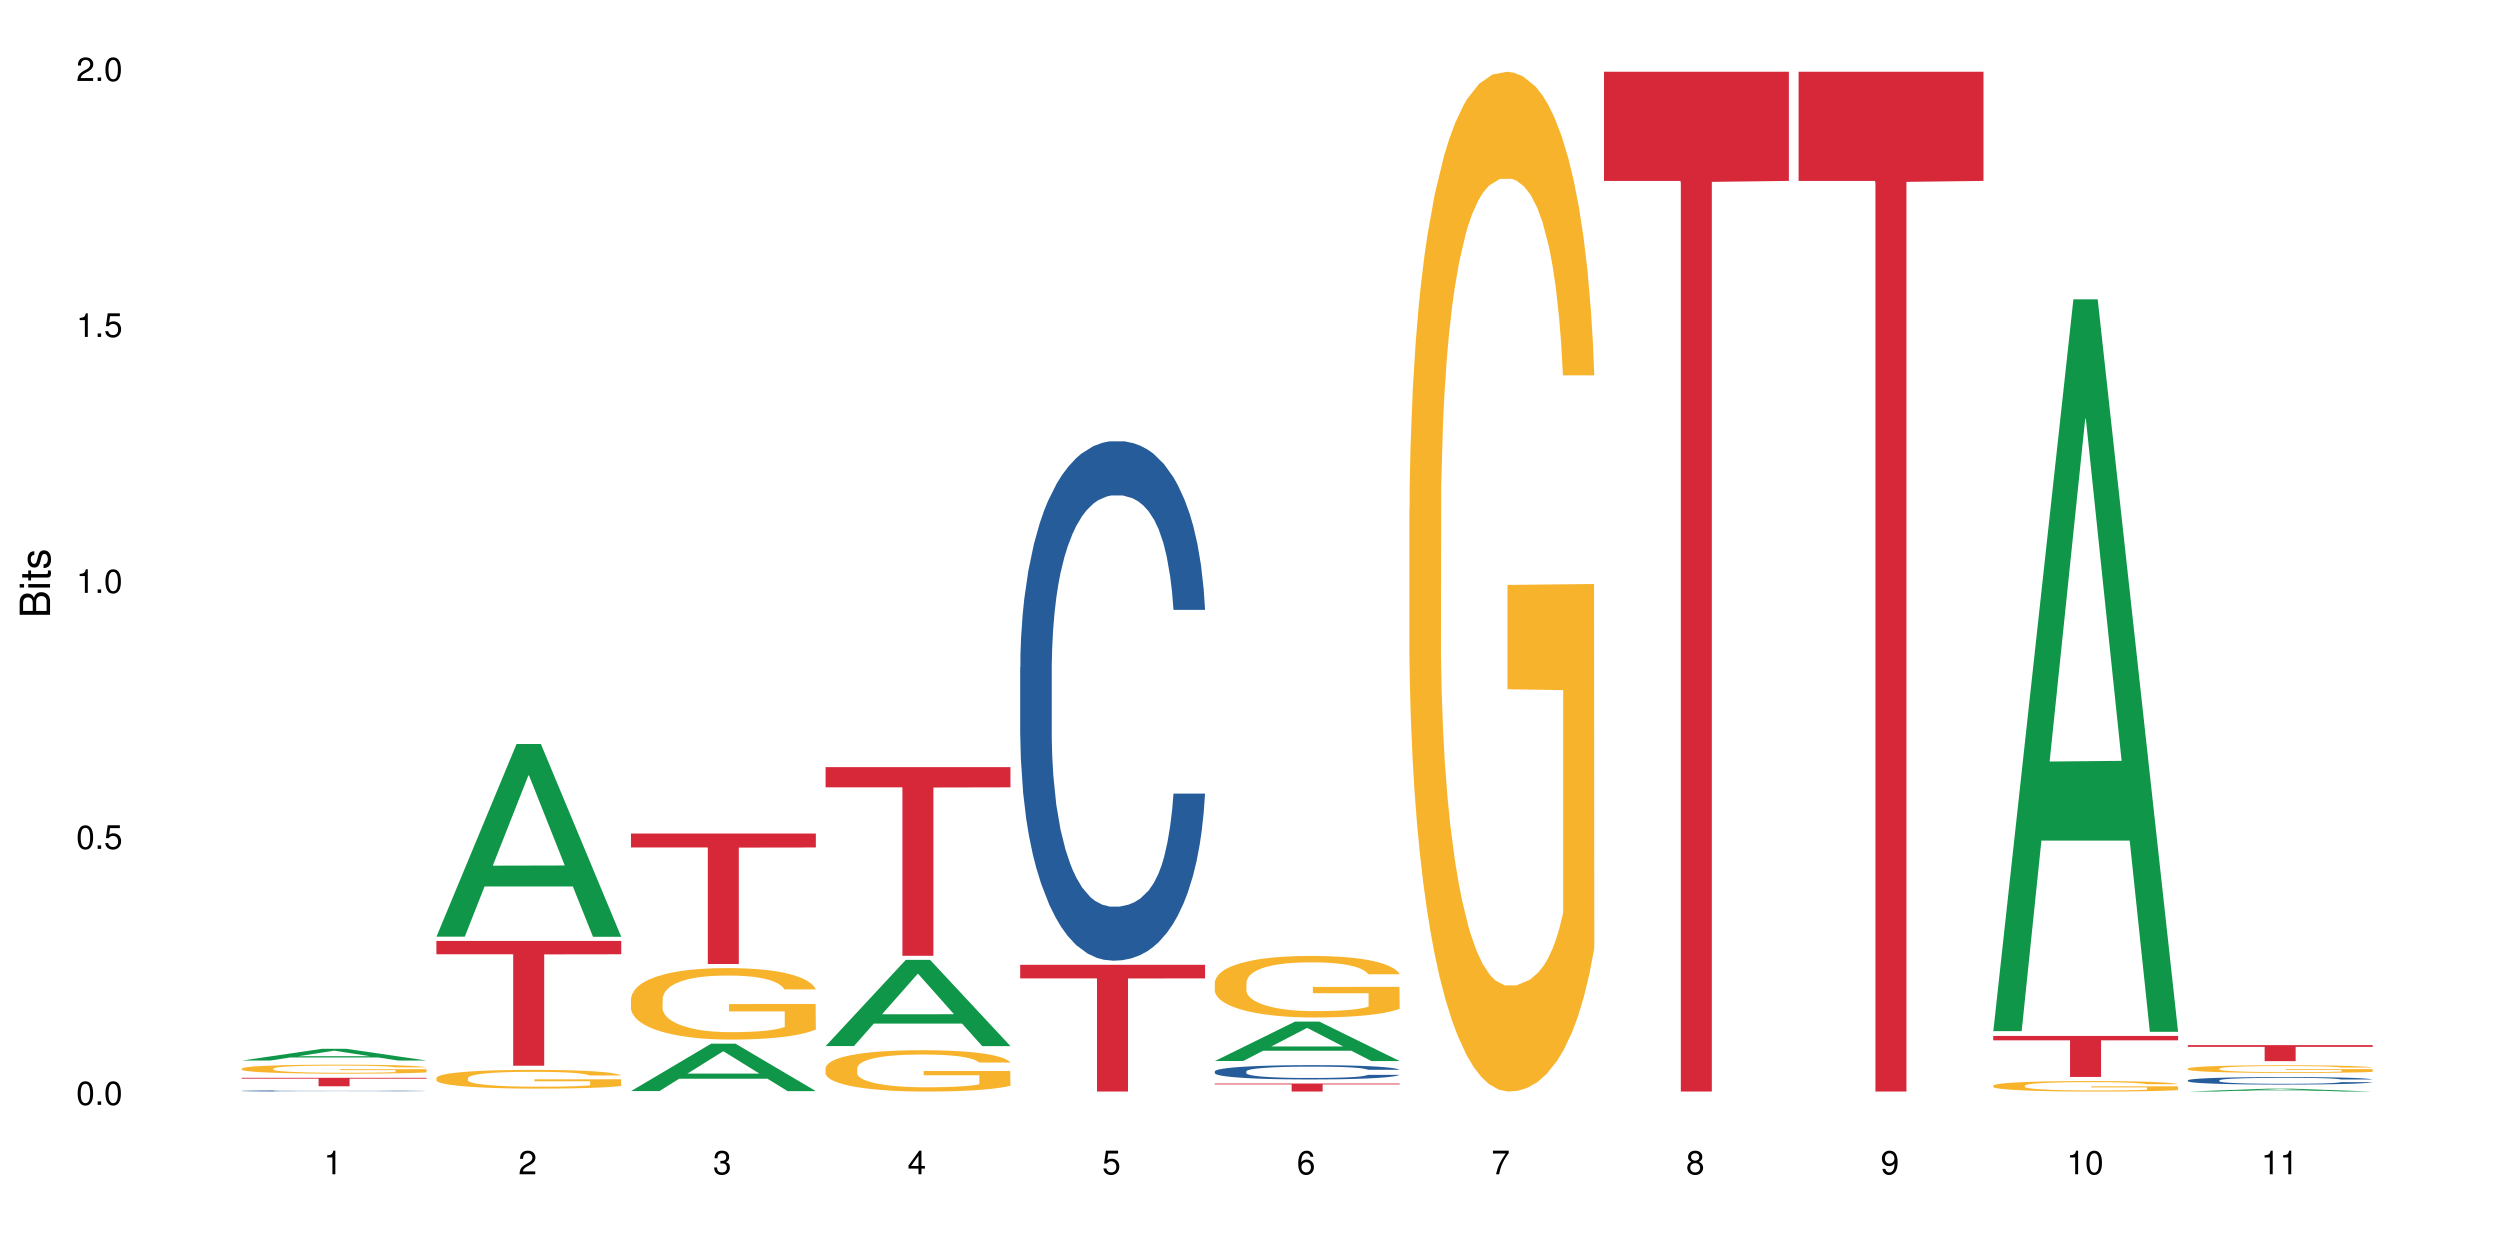 <?xml version="1.0" encoding="UTF-8"?>
<svg xmlns="http://www.w3.org/2000/svg" xmlns:xlink="http://www.w3.org/1999/xlink" width="720pt" height="360pt" viewBox="0 0 720 360" version="1.1">
<defs>
<g>
<symbol overflow="visible" id="glyph0-0">
<path style="stroke:none;" d=""/>
</symbol>
<symbol overflow="visible" id="glyph0-1">
<path style="stroke:none;" d="M 2.641 -6.797 C 2 -6.797 1.422 -6.531 1.078 -6.047 C 0.641 -5.453 0.406 -4.547 0.406 -3.297 C 0.406 -1 1.188 0.219 2.641 0.219 C 4.078 0.219 4.859 -1 4.859 -3.234 C 4.859 -4.562 4.656 -5.438 4.203 -6.047 C 3.844 -6.531 3.281 -6.797 2.641 -6.797 Z M 2.641 -6.047 C 3.547 -6.047 4 -5.125 4 -3.312 C 4 -1.375 3.562 -0.484 2.625 -0.484 C 1.734 -0.484 1.281 -1.422 1.281 -3.281 C 1.281 -5.141 1.734 -6.047 2.641 -6.047 Z M 2.641 -6.047 "/>
</symbol>
<symbol overflow="visible" id="glyph0-2">
<path style="stroke:none;" d="M 1.828 -1 L 0.828 -1 L 0.828 0 L 1.828 0 Z M 1.828 -1 "/>
</symbol>
<symbol overflow="visible" id="glyph0-3">
<path style="stroke:none;" d="M 4.562 -6.797 L 1.062 -6.797 L 0.547 -3.094 L 1.328 -3.094 C 1.719 -3.562 2.047 -3.734 2.578 -3.734 C 3.484 -3.734 4.062 -3.109 4.062 -2.094 C 4.062 -1.125 3.484 -0.531 2.578 -0.531 C 1.828 -0.531 1.375 -0.906 1.188 -1.672 L 0.328 -1.672 C 0.453 -1.109 0.547 -0.844 0.75 -0.594 C 1.125 -0.078 1.828 0.219 2.594 0.219 C 3.969 0.219 4.922 -0.781 4.922 -2.219 C 4.922 -3.562 4.031 -4.484 2.719 -4.484 C 2.25 -4.484 1.859 -4.359 1.469 -4.062 L 1.734 -5.969 L 4.562 -5.969 Z M 4.562 -6.797 "/>
</symbol>
<symbol overflow="visible" id="glyph0-4">
<path style="stroke:none;" d="M 2.484 -4.844 L 2.484 0 L 3.328 0 L 3.328 -6.797 L 2.766 -6.797 C 2.469 -5.75 2.281 -5.609 0.984 -5.453 L 0.984 -4.844 Z M 2.484 -4.844 "/>
</symbol>
<symbol overflow="visible" id="glyph0-5">
<path style="stroke:none;" d="M 4.859 -0.828 L 1.281 -0.828 C 1.359 -1.391 1.672 -1.75 2.5 -2.234 L 3.469 -2.75 C 4.406 -3.266 4.906 -3.969 4.906 -4.812 C 4.906 -5.375 4.672 -5.906 4.266 -6.266 C 3.859 -6.625 3.375 -6.797 2.719 -6.797 C 1.859 -6.797 1.219 -6.5 0.844 -5.922 C 0.609 -5.562 0.5 -5.125 0.484 -4.438 L 1.328 -4.438 C 1.359 -4.906 1.406 -5.188 1.531 -5.406 C 1.75 -5.812 2.188 -6.062 2.703 -6.062 C 3.469 -6.062 4.031 -5.516 4.031 -4.781 C 4.031 -4.25 3.719 -3.797 3.125 -3.438 L 2.234 -2.938 C 0.812 -2.141 0.406 -1.5 0.328 0 L 4.859 0 Z M 4.859 -0.828 "/>
</symbol>
<symbol overflow="visible" id="glyph0-6">
<path style="stroke:none;" d="M 2.125 -3.125 L 2.578 -3.125 C 3.516 -3.125 3.984 -2.703 3.984 -1.891 C 3.984 -1.031 3.469 -0.531 2.578 -0.531 C 1.656 -0.531 1.203 -0.984 1.156 -1.969 L 0.312 -1.969 C 0.344 -1.422 0.438 -1.078 0.609 -0.766 C 0.953 -0.109 1.625 0.219 2.547 0.219 C 3.953 0.219 4.859 -0.609 4.859 -1.906 C 4.859 -2.766 4.516 -3.25 3.703 -3.516 C 4.344 -3.766 4.656 -4.25 4.656 -4.938 C 4.656 -6.109 3.875 -6.797 2.578 -6.797 C 1.203 -6.797 0.484 -6.047 0.453 -4.609 L 1.297 -4.609 C 1.312 -5.016 1.344 -5.25 1.453 -5.453 C 1.641 -5.828 2.062 -6.062 2.594 -6.062 C 3.344 -6.062 3.797 -5.625 3.797 -4.906 C 3.797 -4.422 3.609 -4.141 3.25 -3.984 C 3.016 -3.891 2.719 -3.844 2.125 -3.844 Z M 2.125 -3.125 "/>
</symbol>
<symbol overflow="visible" id="glyph0-7">
<path style="stroke:none;" d="M 3.141 -1.625 L 3.141 0 L 3.984 0 L 3.984 -1.625 L 4.984 -1.625 L 4.984 -2.391 L 3.984 -2.391 L 3.984 -6.797 L 3.359 -6.797 L 0.266 -2.516 L 0.266 -1.625 Z M 3.141 -2.391 L 1 -2.391 L 3.141 -5.359 Z M 3.141 -2.391 "/>
</symbol>
<symbol overflow="visible" id="glyph0-8">
<path style="stroke:none;" d="M 4.781 -5.031 C 4.609 -6.141 3.891 -6.797 2.844 -6.797 C 2.094 -6.797 1.422 -6.438 1.031 -5.828 C 0.609 -5.172 0.406 -4.344 0.406 -3.094 C 0.406 -1.953 0.578 -1.234 0.984 -0.625 C 1.359 -0.078 1.953 0.219 2.703 0.219 C 3.984 0.219 4.922 -0.734 4.922 -2.078 C 4.922 -3.344 4.062 -4.234 2.844 -4.234 C 2.172 -4.234 1.641 -3.969 1.281 -3.469 C 1.281 -5.125 1.828 -6.047 2.797 -6.047 C 3.391 -6.047 3.797 -5.672 3.938 -5.031 Z M 2.734 -3.484 C 3.547 -3.484 4.062 -2.922 4.062 -2 C 4.062 -1.156 3.484 -0.531 2.703 -0.531 C 1.922 -0.531 1.328 -1.188 1.328 -2.047 C 1.328 -2.891 1.906 -3.484 2.734 -3.484 Z M 2.734 -3.484 "/>
</symbol>
<symbol overflow="visible" id="glyph0-9">
<path style="stroke:none;" d="M 4.984 -6.797 L 0.438 -6.797 L 0.438 -5.969 L 4.109 -5.969 C 2.5 -3.656 1.828 -2.234 1.328 0 L 2.219 0 C 2.594 -2.172 3.453 -4.047 4.984 -6.094 Z M 4.984 -6.797 "/>
</symbol>
<symbol overflow="visible" id="glyph0-10">
<path style="stroke:none;" d="M 3.75 -3.578 C 4.453 -4 4.688 -4.344 4.688 -4.984 C 4.688 -6.047 3.844 -6.797 2.641 -6.797 C 1.438 -6.797 0.594 -6.047 0.594 -4.984 C 0.594 -4.359 0.828 -4.016 1.516 -3.578 C 0.734 -3.203 0.359 -2.641 0.359 -1.891 C 0.359 -0.641 1.297 0.219 2.641 0.219 C 3.984 0.219 4.922 -0.641 4.922 -1.875 C 4.922 -2.641 4.531 -3.203 3.75 -3.578 Z M 2.641 -6.047 C 3.359 -6.047 3.812 -5.625 3.812 -4.969 C 3.812 -4.344 3.344 -3.922 2.641 -3.922 C 1.922 -3.922 1.453 -4.344 1.453 -4.984 C 1.453 -5.625 1.922 -6.047 2.641 -6.047 Z M 2.641 -3.203 C 3.484 -3.203 4.062 -2.672 4.062 -1.875 C 4.062 -1.062 3.484 -0.531 2.625 -0.531 C 1.797 -0.531 1.219 -1.078 1.219 -1.875 C 1.219 -2.672 1.797 -3.203 2.641 -3.203 Z M 2.641 -3.203 "/>
</symbol>
<symbol overflow="visible" id="glyph0-11">
<path style="stroke:none;" d="M 0.516 -1.547 C 0.672 -0.438 1.406 0.219 2.438 0.219 C 3.188 0.219 3.859 -0.141 4.266 -0.75 C 4.688 -1.406 4.891 -2.25 4.891 -3.484 C 4.891 -4.625 4.703 -5.359 4.312 -5.953 C 3.938 -6.5 3.344 -6.797 2.594 -6.797 C 1.297 -6.797 0.359 -5.844 0.359 -4.516 C 0.359 -3.25 1.234 -2.344 2.453 -2.344 C 3.094 -2.344 3.562 -2.578 4.016 -3.109 C 4 -1.453 3.469 -0.531 2.5 -0.531 C 1.906 -0.531 1.484 -0.906 1.359 -1.547 Z M 2.578 -6.062 C 3.375 -6.062 3.969 -5.406 3.969 -4.531 C 3.969 -3.688 3.375 -3.094 2.547 -3.094 C 1.734 -3.094 1.234 -3.672 1.234 -4.578 C 1.234 -5.438 1.797 -6.062 2.578 -6.062 Z M 2.578 -6.062 "/>
</symbol>
<symbol overflow="visible" id="glyph1-0">
<path style="stroke:none;" d=""/>
</symbol>
<symbol overflow="visible" id="glyph1-1">
<path style="stroke:none;" d="M 0 -0.953 L 0 -4.891 C 0 -5.719 -0.234 -6.344 -0.734 -6.797 C -1.188 -7.234 -1.812 -7.469 -2.5 -7.469 C -3.547 -7.469 -4.188 -7 -4.625 -5.875 C -4.984 -6.672 -5.641 -7.094 -6.531 -7.094 C -7.156 -7.094 -7.734 -6.859 -8.141 -6.391 C -8.562 -5.938 -8.75 -5.344 -8.75 -4.5 L -8.75 -0.953 Z M -4.984 -2.062 L -7.766 -2.062 L -7.766 -4.219 C -7.766 -4.844 -7.688 -5.203 -7.453 -5.5 C -7.219 -5.812 -6.859 -5.969 -6.375 -5.969 C -5.906 -5.969 -5.531 -5.812 -5.297 -5.5 C -5.062 -5.203 -4.984 -4.844 -4.984 -4.219 Z M -0.984 -2.062 L -4 -2.062 L -4 -4.781 C -4 -5.328 -3.859 -5.688 -3.578 -5.953 C -3.297 -6.219 -2.922 -6.359 -2.484 -6.359 C -2.062 -6.359 -1.688 -6.219 -1.406 -5.953 C -1.109 -5.688 -0.984 -5.328 -0.984 -4.781 Z M -0.984 -2.062 "/>
</symbol>
<symbol overflow="visible" id="glyph1-2">
<path style="stroke:none;" d="M -6.281 -1.797 L -6.281 -0.797 L 0 -0.797 L 0 -1.797 Z M -8.75 -1.797 L -8.75 -0.797 L -7.484 -0.797 L -7.484 -1.797 Z M -8.75 -1.797 "/>
</symbol>
<symbol overflow="visible" id="glyph1-3">
<path style="stroke:none;" d="M -6.281 -3.047 L -6.281 -2.016 L -8.016 -2.016 L -8.016 -1.016 L -6.281 -1.016 L -6.281 -0.172 L -5.469 -0.172 L -5.469 -1.016 L -0.719 -1.016 C -0.078 -1.016 0.281 -1.453 0.281 -2.234 C 0.281 -2.469 0.25 -2.719 0.188 -3.047 L -0.641 -3.047 C -0.609 -2.922 -0.594 -2.766 -0.594 -2.562 C -0.594 -2.141 -0.719 -2.016 -1.156 -2.016 L -5.469 -2.016 L -5.469 -3.047 Z M -6.281 -3.047 "/>
</symbol>
<symbol overflow="visible" id="glyph1-4">
<path style="stroke:none;" d="M -4.531 -5.25 C -5.766 -5.25 -6.469 -4.422 -6.469 -2.969 C -6.469 -1.516 -5.719 -0.562 -4.547 -0.562 C -3.562 -0.562 -3.094 -1.062 -2.734 -2.562 L -2.516 -3.484 C -2.344 -4.188 -2.094 -4.469 -1.625 -4.469 C -1.047 -4.469 -0.641 -3.875 -0.641 -3 C -0.641 -2.453 -0.797 -2 -1.062 -1.75 C -1.25 -1.594 -1.422 -1.531 -1.875 -1.469 L -1.875 -0.406 C -0.422 -0.453 0.281 -1.266 0.281 -2.922 C 0.281 -4.5 -0.5 -5.516 -1.719 -5.516 C -2.656 -5.516 -3.172 -4.984 -3.469 -3.734 L -3.703 -2.766 C -3.891 -1.953 -4.156 -1.609 -4.594 -1.609 C -5.172 -1.609 -5.547 -2.125 -5.547 -2.938 C -5.547 -3.75 -5.203 -4.172 -4.531 -4.203 Z M -4.531 -5.25 "/>
</symbol>
</g>
</defs>
<g id="surface127496">
<rect x="0" y="0" width="720" height="360" style="fill:rgb(100%,100%,100%);fill-opacity:1;stroke:none;"/>
<path style=" stroke:none;fill-rule:nonzero;fill:rgb(6.275%,58.824%,28.235%);fill-opacity:1;" d="M 69.629 305.441 L 69.688 305.438 L 92.723 302.059 L 99.723 302.059 L 122.875 305.441 L 114.738 305.441 L 108.938 304.559 L 83.508 304.559 L 77.82 305.441 L 69.629 305.441 L 85.957 304.195 L 106.605 304.191 L 96.309 302.609 L 96.195 302.609 L 96.082 302.617 L 85.898 304.191 L 85.957 304.195 Z M 69.629 305.441 "/>
<path style=" stroke:none;fill-rule:nonzero;fill:rgb(14.51%,36.078%,60%);fill-opacity:1;" d="M 69.629 314.172 L 69.695 314.172 L 69.695 314.164 L 69.891 314.152 L 70.344 314.137 L 70.797 314.129 L 71.969 314.109 L 73.59 314.09 L 75.277 314.074 L 76.512 314.066 L 77.617 314.062 L 80.148 314.051 L 81.773 314.043 L 83.523 314.039 L 85.668 314.031 L 87.227 314.031 L 90.73 314.023 L 93.328 314.023 L 95.344 314.02 L 99.691 314.02 L 102.289 314.023 L 104.172 314.023 L 106.25 314.027 L 108.004 314.031 L 111.055 314.035 L 113.781 314.047 L 115.016 314.051 L 116.965 314.059 L 118.457 314.07 L 119.496 314.078 L 120.664 314.09 L 121.703 314.105 L 122.484 314.121 L 122.875 314.133 L 113.781 314.133 L 113.328 314.121 L 112.809 314.113 L 111.836 314.098 L 110.859 314.09 L 109.496 314.082 L 108.266 314.074 L 106.574 314.066 L 105.082 314.062 L 103.523 314.062 L 102.031 314.059 L 94.629 314.059 L 92.098 314.062 L 90.73 314.062 L 88.785 314.066 L 87.422 314.07 L 85.797 314.078 L 84.695 314.082 L 83.328 314.09 L 82.355 314.098 L 81.254 314.109 L 80.602 314.117 L 80.02 314.125 L 79.5 314.137 L 79.109 314.148 L 78.852 314.16 L 78.719 314.172 L 78.719 314.223 L 78.852 314.234 L 79.176 314.246 L 80.02 314.266 L 81.254 314.281 L 82.68 314.297 L 84.043 314.305 L 84.824 314.309 L 85.863 314.316 L 87.484 314.32 L 89.824 314.328 L 91.188 314.332 L 93.266 314.332 L 95.406 314.336 L 98.266 314.336 L 100.797 314.332 L 102.484 314.332 L 104.238 314.328 L 106.641 314.324 L 108.133 314.316 L 109.434 314.312 L 110.406 314.305 L 111.055 314.301 L 112.031 314.293 L 112.809 314.281 L 113.395 314.27 L 113.781 314.258 L 122.875 314.258 L 122.484 314.27 L 121.898 314.285 L 121.316 314.293 L 120.406 314.305 L 119.367 314.312 L 117.875 314.324 L 116.641 314.332 L 115.016 314.34 L 113.523 314.348 L 111.898 314.352 L 109.496 314.359 L 107.938 314.363 L 106.25 314.363 L 104.238 314.367 L 101.707 314.367 L 98.977 314.371 L 93.719 314.371 L 91.707 314.367 L 89.043 314.367 L 85.73 314.359 L 83.328 314.355 L 81.445 314.348 L 79.824 314.34 L 78.004 314.332 L 75.668 314.32 L 74.238 314.309 L 73.266 314.301 L 72.16 314.285 L 71.383 314.277 L 70.473 314.258 L 69.824 314.234 L 69.629 314.219 Z M 69.629 314.172 "/>
<path style=" stroke:none;fill-rule:nonzero;fill:rgb(96.863%,70.196%,16.863%);fill-opacity:1;" d="M 69.629 307.734 L 69.695 307.734 L 69.695 307.688 L 69.953 307.578 L 70.602 307.434 L 71.449 307.312 L 72.355 307.215 L 72.941 307.164 L 73.914 307.094 L 74.758 307.043 L 76.902 306.938 L 79.629 306.836 L 81.121 306.793 L 82.809 306.754 L 85.215 306.707 L 86.316 306.691 L 89.691 306.652 L 93.523 306.629 L 97.746 306.621 L 99.691 306.625 L 102.355 306.633 L 105.992 306.66 L 108.07 306.684 L 109.691 306.707 L 111.379 306.738 L 113.457 306.785 L 115.406 306.844 L 116.965 306.898 L 118.523 306.973 L 119.82 307.047 L 120.926 307.129 L 121.898 307.23 L 122.484 307.312 L 122.875 307.395 L 113.848 307.395 L 113.328 307.312 L 112.742 307.25 L 111.77 307.172 L 110.797 307.113 L 109.82 307.07 L 108.004 307.008 L 106.445 306.969 L 104.496 306.938 L 102.613 306.914 L 100.473 306.898 L 99.172 306.895 L 95.73 306.895 L 92.613 306.91 L 90.797 306.93 L 89.5 306.949 L 87.68 306.984 L 86.578 307.016 L 85.926 307.031 L 83.98 307.105 L 82.68 307.172 L 81.965 307.219 L 81.059 307.289 L 80.406 307.352 L 79.695 307.449 L 79.305 307.52 L 78.785 307.68 L 78.719 308.109 L 78.914 308.199 L 79.305 308.297 L 79.824 308.383 L 80.602 308.473 L 81.383 308.539 L 82.746 308.633 L 83.914 308.695 L 84.824 308.734 L 86.578 308.797 L 87.289 308.82 L 88.98 308.863 L 90.73 308.895 L 92.875 308.926 L 94.5 308.938 L 97.094 308.949 L 100.406 308.949 L 104.305 308.938 L 106.77 308.918 L 108.457 308.898 L 109.562 308.883 L 110.926 308.855 L 111.898 308.832 L 112.809 308.805 L 113.914 308.766 L 113.914 308.199 L 97.875 308.195 L 97.875 307.93 L 122.809 307.926 L 122.875 308.855 L 121.512 308.918 L 119.82 308.98 L 118.199 309.027 L 116.512 309.07 L 114.109 309.113 L 112.16 309.145 L 109.172 309.176 L 106.445 309.195 L 103.59 309.211 L 101.055 309.219 L 98.07 309.223 L 95.406 309.215 L 92.551 309.203 L 90.277 309.184 L 88.199 309.16 L 86.121 309.129 L 83.523 309.078 L 81.836 309.039 L 80.082 308.988 L 78.332 308.93 L 76.773 308.863 L 75.734 308.816 L 74.695 308.758 L 73.59 308.688 L 72.551 308.605 L 71.773 308.531 L 71.059 308.449 L 70.539 308.371 L 70.02 308.266 L 69.758 308.18 L 69.629 308.105 Z M 69.629 307.734 "/>
<path style=" stroke:none;fill-rule:nonzero;fill:rgb(83.922%,15.686%,22.353%);fill-opacity:1;" d="M 69.629 310.402 L 122.875 310.402 L 122.875 310.66 L 100.684 310.664 L 100.684 312.84 L 91.754 312.84 L 91.754 310.668 L 91.625 310.66 L 69.629 310.66 Z M 69.629 310.402 "/>
<path style=" stroke:none;fill-rule:nonzero;fill:rgb(6.275%,58.824%,28.235%);fill-opacity:1;" d="M 125.676 269.754 L 125.734 269.699 L 148.77 214.266 L 155.77 214.266 L 178.918 269.805 L 170.785 269.805 L 164.984 255.309 L 139.555 255.309 L 133.867 269.754 L 125.676 269.754 L 142 249.309 L 162.652 249.258 L 152.355 223.34 L 152.242 223.285 L 152.129 223.441 L 141.945 249.258 L 142 249.309 Z M 125.676 269.754 "/>
<path style=" stroke:none;fill-rule:nonzero;fill:rgb(96.863%,70.196%,16.863%);fill-opacity:1;" d="M 125.676 310.438 L 125.742 310.434 L 125.742 310.332 L 126 310.113 L 126.648 309.805 L 127.492 309.555 L 128.402 309.355 L 128.988 309.254 L 129.961 309.105 L 130.805 308.996 L 132.949 308.773 L 135.676 308.566 L 137.168 308.477 L 138.855 308.395 L 141.258 308.301 L 142.363 308.266 L 145.738 308.188 L 149.57 308.137 L 153.793 308.121 L 155.738 308.129 L 158.402 308.148 L 162.039 308.203 L 164.117 308.25 L 165.738 308.301 L 167.426 308.363 L 169.504 308.465 L 171.453 308.582 L 173.012 308.699 L 174.57 308.848 L 175.867 309.008 L 176.973 309.18 L 177.945 309.387 L 178.531 309.559 L 178.918 309.73 L 169.895 309.73 L 169.375 309.559 L 168.789 309.426 L 167.816 309.262 L 166.844 309.145 L 165.867 309.051 L 164.051 308.922 L 162.492 308.844 L 160.543 308.773 L 158.66 308.73 L 156.52 308.699 L 155.219 308.691 L 151.777 308.691 L 148.66 308.727 L 146.844 308.766 L 145.543 308.805 L 143.727 308.879 L 142.621 308.938 L 141.973 308.977 L 140.027 309.129 L 138.727 309.266 L 138.012 309.359 L 137.105 309.508 L 136.453 309.645 L 135.738 309.84 L 135.352 309.988 L 134.832 310.324 L 134.766 311.211 L 134.961 311.398 L 135.352 311.602 L 135.871 311.781 L 136.648 311.969 L 137.43 312.109 L 138.793 312.301 L 139.961 312.43 L 140.871 312.516 L 142.621 312.648 L 143.336 312.691 L 145.023 312.781 L 146.777 312.852 L 148.922 312.91 L 150.543 312.938 L 153.141 312.965 L 156.453 312.965 L 160.348 312.934 L 162.816 312.895 L 164.504 312.855 L 165.609 312.82 L 166.973 312.766 L 167.945 312.719 L 168.855 312.664 L 169.961 312.578 L 169.961 311.398 L 153.922 311.395 L 153.922 310.844 L 178.855 310.836 L 178.918 312.766 L 177.555 312.898 L 175.867 313.027 L 174.246 313.125 L 172.555 313.211 L 170.152 313.305 L 168.207 313.363 L 165.219 313.434 L 162.492 313.477 L 159.637 313.508 L 157.102 313.523 L 154.117 313.527 L 151.453 313.516 L 148.598 313.488 L 146.324 313.449 L 144.246 313.398 L 142.168 313.336 L 139.57 313.23 L 137.883 313.148 L 136.129 313.043 L 134.375 312.918 L 132.816 312.785 L 131.777 312.684 L 130.742 312.562 L 129.637 312.418 L 128.598 312.25 L 127.82 312.094 L 127.105 311.922 L 126.586 311.762 L 126.066 311.539 L 125.805 311.359 L 125.676 311.207 Z M 125.676 310.438 "/>
<path style=" stroke:none;fill-rule:nonzero;fill:rgb(83.922%,15.686%,22.353%);fill-opacity:1;" d="M 125.676 270.984 L 178.918 270.984 L 178.918 274.832 L 156.73 274.867 L 156.73 306.941 L 147.801 306.941 L 147.801 274.902 L 147.672 274.832 L 125.676 274.832 Z M 125.676 270.984 "/>
<path style=" stroke:none;fill-rule:nonzero;fill:rgb(6.275%,58.824%,28.235%);fill-opacity:1;" d="M 181.723 314.23 L 181.777 314.219 L 204.816 300.578 L 211.812 300.578 L 234.965 314.246 L 226.832 314.246 L 221.031 310.676 L 195.602 310.676 L 189.914 314.23 L 181.723 314.23 L 198.047 309.199 L 218.695 309.188 L 208.402 302.809 L 208.289 302.797 L 208.172 302.836 L 197.992 309.188 L 198.047 309.199 Z M 181.723 314.23 "/>
<path style=" stroke:none;fill-rule:nonzero;fill:rgb(96.863%,70.196%,16.863%);fill-opacity:1;" d="M 181.723 287.625 L 181.785 287.609 L 181.785 287.23 L 182.047 286.387 L 182.695 285.219 L 183.539 284.262 L 184.449 283.508 L 185.035 283.113 L 186.008 282.551 L 186.852 282.137 L 188.996 281.289 L 191.723 280.5 L 193.215 280.164 L 194.902 279.844 L 197.305 279.484 L 198.41 279.355 L 201.785 279.055 L 205.617 278.863 L 209.836 278.809 L 211.785 278.828 L 214.449 278.902 L 218.082 279.109 L 220.16 279.297 L 221.785 279.484 L 223.473 279.73 L 225.551 280.105 L 227.5 280.559 L 229.059 281.008 L 230.617 281.574 L 231.914 282.176 L 233.02 282.832 L 233.992 283.621 L 234.578 284.281 L 234.965 284.938 L 225.941 284.938 L 225.422 284.281 L 224.836 283.773 L 223.863 283.152 L 222.891 282.699 L 221.914 282.344 L 220.098 281.855 L 218.539 281.555 L 216.59 281.289 L 214.707 281.121 L 212.566 281.008 L 211.266 280.973 L 207.824 280.973 L 204.707 281.102 L 202.891 281.254 L 201.59 281.402 L 199.773 281.684 L 198.668 281.91 L 198.02 282.062 L 196.07 282.645 L 194.773 283.172 L 194.059 283.527 L 193.148 284.094 L 192.5 284.602 L 191.785 285.352 L 191.398 285.914 L 190.879 287.195 L 190.812 290.578 L 191.008 291.293 L 191.398 292.062 L 191.918 292.742 L 192.695 293.457 L 193.477 294 L 194.84 294.734 L 196.008 295.223 L 196.918 295.543 L 198.668 296.051 L 199.383 296.219 L 201.07 296.559 L 202.824 296.82 L 204.969 297.047 L 206.59 297.16 L 209.188 297.254 L 212.5 297.254 L 216.395 297.141 L 218.863 296.992 L 220.551 296.84 L 221.656 296.707 L 223.02 296.5 L 223.992 296.312 L 224.902 296.105 L 226.004 295.789 L 226.004 291.293 L 209.969 291.273 L 209.969 289.168 L 234.902 289.148 L 234.965 296.5 L 233.602 297.008 L 231.914 297.5 L 230.293 297.875 L 228.602 298.195 L 226.199 298.551 L 224.254 298.777 L 221.266 299.039 L 218.539 299.211 L 215.68 299.32 L 213.148 299.379 L 210.164 299.398 L 207.5 299.359 L 204.645 299.246 L 202.371 299.098 L 200.293 298.91 L 198.215 298.664 L 195.617 298.27 L 193.93 297.949 L 192.176 297.555 L 190.422 297.086 L 188.863 296.578 L 187.824 296.184 L 186.785 295.73 L 185.684 295.168 L 184.645 294.527 L 183.863 293.945 L 183.152 293.285 L 182.633 292.664 L 182.113 291.82 L 181.852 291.145 L 181.723 290.559 Z M 181.723 287.625 "/>
<path style=" stroke:none;fill-rule:nonzero;fill:rgb(83.922%,15.686%,22.353%);fill-opacity:1;" d="M 181.723 240.055 L 234.965 240.055 L 234.965 244.074 L 212.777 244.109 L 212.777 277.629 L 203.848 277.629 L 203.848 244.145 L 203.719 244.074 L 181.723 244.074 Z M 181.723 240.055 "/>
<path style=" stroke:none;fill-rule:nonzero;fill:rgb(6.275%,58.824%,28.235%);fill-opacity:1;" d="M 237.77 301.258 L 237.824 301.238 L 260.863 276.445 L 267.859 276.445 L 291.012 301.281 L 282.879 301.281 L 277.074 294.801 L 251.648 294.801 L 245.961 301.258 L 237.77 301.258 L 254.094 292.117 L 274.742 292.094 L 264.449 280.504 L 264.332 280.48 L 264.219 280.551 L 254.039 292.094 L 254.094 292.117 Z M 237.77 301.258 "/>
<path style=" stroke:none;fill-rule:nonzero;fill:rgb(96.863%,70.196%,16.863%);fill-opacity:1;" d="M 237.77 307.562 L 237.832 307.551 L 237.832 307.336 L 238.094 306.844 L 238.742 306.172 L 239.586 305.617 L 240.496 305.18 L 241.078 304.953 L 242.055 304.625 L 242.898 304.387 L 245.039 303.898 L 247.77 303.441 L 249.262 303.246 L 250.949 303.062 L 253.352 302.855 L 254.457 302.777 L 257.832 302.605 L 261.664 302.496 L 265.883 302.461 L 267.832 302.473 L 270.492 302.516 L 274.129 302.637 L 276.207 302.746 L 277.832 302.855 L 279.52 302.996 L 281.598 303.215 L 283.547 303.473 L 285.105 303.734 L 286.66 304.062 L 287.961 304.41 L 289.066 304.789 L 290.039 305.246 L 290.621 305.629 L 291.012 306.008 L 281.988 306.008 L 281.469 305.629 L 280.883 305.332 L 279.91 304.977 L 278.934 304.715 L 277.961 304.508 L 276.145 304.223 L 274.586 304.051 L 272.637 303.898 L 270.754 303.801 L 268.609 303.734 L 267.312 303.715 L 263.871 303.715 L 260.754 303.789 L 258.938 303.875 L 257.637 303.965 L 255.82 304.125 L 254.715 304.258 L 254.066 304.344 L 252.117 304.68 L 250.82 304.984 L 250.105 305.191 L 249.195 305.52 L 248.547 305.812 L 247.832 306.246 L 247.441 306.574 L 246.922 307.312 L 246.859 309.27 L 247.055 309.684 L 247.441 310.129 L 247.961 310.52 L 248.742 310.934 L 249.52 311.25 L 250.883 311.672 L 252.055 311.957 L 252.961 312.141 L 254.715 312.434 L 255.43 312.531 L 257.117 312.73 L 258.871 312.879 L 261.016 313.012 L 262.637 313.078 L 265.234 313.133 L 268.547 313.133 L 272.441 313.066 L 274.91 312.98 L 276.598 312.891 L 277.703 312.816 L 279.066 312.695 L 280.039 312.586 L 280.949 312.469 L 282.051 312.281 L 282.051 309.684 L 266.016 309.672 L 266.016 308.453 L 290.949 308.445 L 291.012 312.695 L 289.648 312.988 L 287.961 313.273 L 286.336 313.488 L 284.648 313.676 L 282.246 313.883 L 280.297 314.012 L 277.312 314.164 L 274.586 314.262 L 271.727 314.328 L 269.195 314.359 L 266.207 314.371 L 263.547 314.348 L 260.688 314.285 L 258.418 314.195 L 256.34 314.09 L 254.262 313.945 L 251.664 313.719 L 249.977 313.535 L 248.223 313.305 L 246.469 313.031 L 244.91 312.738 L 243.871 312.512 L 242.832 312.25 L 241.73 311.922 L 240.691 311.555 L 239.91 311.219 L 239.195 310.836 L 238.676 310.477 L 238.156 309.988 L 237.898 309.598 L 237.77 309.258 Z M 237.77 307.562 "/>
<path style=" stroke:none;fill-rule:nonzero;fill:rgb(83.922%,15.686%,22.353%);fill-opacity:1;" d="M 237.77 220.941 L 291.012 220.941 L 291.012 226.754 L 268.82 226.805 L 268.82 275.266 L 259.895 275.266 L 259.895 226.859 L 259.766 226.754 L 237.77 226.754 Z M 237.77 220.941 "/>
<path style=" stroke:none;fill-rule:nonzero;fill:rgb(14.51%,36.078%,60%);fill-opacity:1;" d="M 293.816 192.188 L 293.879 192.051 L 293.879 188.77 L 294.074 183.574 L 294.527 177.012 L 294.984 172.5 L 296.152 164.434 L 297.777 156.641 L 299.465 150.625 L 300.699 147.066 L 301.801 144.332 L 304.332 139.273 L 305.957 136.676 L 307.711 134.352 L 309.852 132.027 L 311.41 130.66 L 314.918 128.473 L 317.516 127.516 L 319.527 127.105 L 323.879 127.105 L 326.477 127.652 L 328.359 128.336 L 330.438 129.43 L 332.191 130.66 L 335.242 133.668 L 337.969 137.496 L 339.203 139.684 L 341.148 143.922 L 342.645 148.023 L 343.684 151.582 L 344.852 156.641 L 345.891 162.793 L 346.668 169.766 L 347.059 175.645 L 337.969 175.645 L 337.516 170.176 L 336.996 165.938 L 336.02 160.332 L 335.047 156.367 L 333.684 152.402 L 332.449 149.801 L 330.762 147.203 L 329.266 145.562 L 327.711 144.332 L 326.215 143.512 L 323.359 142.691 L 320.047 142.691 L 318.812 142.965 L 316.281 144.059 L 314.918 145.016 L 312.969 146.93 L 311.605 148.707 L 309.984 151.445 L 308.879 153.77 L 307.516 157.324 L 306.543 160.469 L 305.438 164.98 L 304.789 168.398 L 304.203 172.227 L 303.684 176.738 L 303.293 181.523 L 303.035 186.582 L 302.906 191.504 L 302.906 212.695 L 303.035 217.617 L 303.359 223.359 L 304.203 231.699 L 305.438 238.945 L 306.867 244.688 L 308.23 248.789 L 309.008 250.703 L 310.047 252.891 L 311.672 255.625 L 314.008 258.359 L 315.371 259.453 L 317.449 260.547 L 319.594 261.094 L 322.449 261.094 L 324.98 260.547 L 326.672 259.863 L 328.422 258.77 L 330.824 256.445 L 332.32 254.258 L 333.617 251.66 L 334.594 249.062 L 335.242 246.875 L 336.215 242.637 L 336.996 237.988 L 337.578 233.203 L 337.969 228.555 L 347.059 228.555 L 346.668 234.023 L 346.086 239.355 L 345.5 243.32 L 344.59 248.105 L 343.551 252.344 L 342.059 257.129 L 340.824 260.273 L 339.203 263.691 L 337.707 266.289 L 336.086 268.617 L 333.684 271.352 L 332.125 272.719 L 330.438 273.949 L 328.422 275.043 L 325.891 276 L 323.164 276.547 L 320.633 276.684 L 317.906 276.41 L 315.891 275.863 L 313.23 274.633 L 309.918 272.172 L 307.516 269.574 L 305.633 266.973 L 304.008 264.238 L 302.191 260.547 L 299.852 254.531 L 298.426 249.883 L 297.449 246.055 L 296.348 240.723 L 295.566 235.938 L 294.66 228.281 L 294.008 218.574 L 293.816 211.055 Z M 293.816 192.188 "/>
<path style=" stroke:none;fill-rule:nonzero;fill:rgb(83.922%,15.686%,22.353%);fill-opacity:1;" d="M 293.816 277.863 L 347.059 277.863 L 347.059 281.77 L 324.867 281.805 L 324.867 314.371 L 315.941 314.371 L 315.941 281.84 L 315.812 281.77 L 293.816 281.77 Z M 293.816 277.863 "/>
<path style=" stroke:none;fill-rule:nonzero;fill:rgb(6.275%,58.824%,28.235%);fill-opacity:1;" d="M 349.859 305.574 L 349.918 305.562 L 372.957 294.223 L 379.953 294.223 L 403.105 305.586 L 394.973 305.586 L 389.168 302.617 L 363.742 302.617 L 358.051 305.574 L 349.859 305.574 L 366.188 301.391 L 386.836 301.383 L 376.539 296.078 L 376.426 296.07 L 376.312 296.102 L 366.129 301.383 L 366.188 301.391 Z M 349.859 305.574 "/>
<path style=" stroke:none;fill-rule:nonzero;fill:rgb(14.51%,36.078%,60%);fill-opacity:1;" d="M 349.859 308.555 L 349.926 308.551 L 349.926 308.461 L 350.121 308.32 L 350.574 308.137 L 351.031 308.016 L 352.199 307.793 L 353.82 307.578 L 355.512 307.41 L 356.742 307.312 L 357.848 307.238 L 360.379 307.098 L 362.004 307.027 L 363.758 306.965 L 365.898 306.898 L 367.457 306.863 L 370.965 306.801 L 373.562 306.777 L 375.574 306.766 L 379.926 306.766 L 382.523 306.781 L 384.406 306.797 L 386.484 306.828 L 388.234 306.863 L 391.289 306.945 L 394.016 307.051 L 395.25 307.109 L 397.195 307.227 L 398.691 307.34 L 399.73 307.438 L 400.898 307.578 L 401.938 307.746 L 402.715 307.938 L 403.105 308.102 L 394.016 308.102 L 393.559 307.949 L 393.039 307.832 L 392.066 307.68 L 391.094 307.57 L 389.73 307.461 L 388.496 307.391 L 386.809 307.316 L 385.312 307.273 L 383.754 307.238 L 382.262 307.215 L 379.406 307.195 L 376.094 307.195 L 374.859 307.199 L 372.328 307.23 L 370.965 307.258 L 369.016 307.309 L 367.652 307.359 L 366.027 307.434 L 364.926 307.5 L 363.562 307.598 L 362.586 307.684 L 361.484 307.809 L 360.836 307.902 L 360.25 308.008 L 359.73 308.133 L 359.34 308.262 L 359.082 308.402 L 358.953 308.539 L 358.953 309.121 L 359.082 309.258 L 359.406 309.414 L 360.25 309.645 L 361.484 309.844 L 362.914 310.004 L 364.277 310.113 L 365.055 310.168 L 366.094 310.227 L 367.719 310.305 L 370.055 310.379 L 371.418 310.41 L 373.496 310.438 L 375.641 310.453 L 378.496 310.453 L 381.027 310.438 L 382.715 310.422 L 384.469 310.391 L 386.871 310.324 L 388.367 310.266 L 389.664 310.195 L 390.637 310.121 L 391.289 310.062 L 392.262 309.945 L 393.039 309.816 L 393.625 309.688 L 394.016 309.559 L 403.105 309.559 L 402.715 309.707 L 402.133 309.855 L 401.547 309.965 L 400.637 310.098 L 399.598 310.215 L 398.105 310.344 L 396.871 310.43 L 395.25 310.527 L 393.754 310.598 L 392.133 310.66 L 389.73 310.734 L 388.172 310.773 L 386.484 310.809 L 384.469 310.84 L 381.938 310.863 L 379.211 310.879 L 376.68 310.883 L 373.949 310.875 L 371.938 310.859 L 369.277 310.828 L 365.965 310.758 L 363.562 310.688 L 361.68 310.617 L 360.055 310.539 L 358.238 310.438 L 355.898 310.273 L 354.473 310.145 L 353.496 310.039 L 352.395 309.895 L 351.613 309.762 L 350.707 309.551 L 350.055 309.281 L 349.859 309.074 Z M 349.859 308.555 "/>
<path style=" stroke:none;fill-rule:nonzero;fill:rgb(96.863%,70.196%,16.863%);fill-opacity:1;" d="M 349.859 282.906 L 349.926 282.891 L 349.926 282.566 L 350.188 281.836 L 350.836 280.832 L 351.68 280.008 L 352.59 279.359 L 353.172 279.02 L 354.148 278.531 L 354.992 278.176 L 357.133 277.449 L 359.859 276.766 L 361.355 276.477 L 363.043 276.199 L 365.445 275.895 L 366.547 275.777 L 369.926 275.52 L 373.758 275.359 L 377.977 275.309 L 379.926 275.324 L 382.586 275.391 L 386.223 275.57 L 388.301 275.73 L 389.926 275.895 L 391.613 276.102 L 393.691 276.426 L 395.637 276.816 L 397.195 277.203 L 398.754 277.691 L 400.055 278.207 L 401.156 278.773 L 402.133 279.457 L 402.715 280.023 L 403.105 280.59 L 394.078 280.59 L 393.559 280.023 L 392.977 279.586 L 392 279.051 L 391.027 278.66 L 390.055 278.355 L 388.234 277.934 L 386.676 277.676 L 384.73 277.449 L 382.848 277.301 L 380.703 277.203 L 379.406 277.172 L 375.965 277.172 L 372.848 277.285 L 371.027 277.414 L 369.73 277.543 L 367.914 277.789 L 366.809 277.98 L 366.16 278.113 L 364.211 278.613 L 362.914 279.066 L 362.199 279.375 L 361.289 279.859 L 360.641 280.297 L 359.926 280.945 L 359.535 281.43 L 359.016 282.531 L 358.953 285.449 L 359.145 286.062 L 359.535 286.727 L 360.055 287.309 L 360.836 287.926 L 361.613 288.395 L 362.977 289.027 L 364.145 289.449 L 365.055 289.723 L 366.809 290.16 L 367.523 290.305 L 369.211 290.598 L 370.965 290.824 L 373.105 291.02 L 374.73 291.117 L 377.328 291.195 L 380.641 291.195 L 384.535 291.102 L 387.004 290.969 L 388.691 290.84 L 389.793 290.727 L 391.156 290.551 L 392.133 290.387 L 393.039 290.211 L 394.145 289.934 L 394.145 286.062 L 378.105 286.047 L 378.105 284.234 L 403.039 284.219 L 403.105 290.551 L 401.742 290.988 L 400.055 291.406 L 398.43 291.73 L 396.742 292.008 L 394.34 292.312 L 392.391 292.508 L 389.406 292.734 L 386.676 292.883 L 383.82 292.977 L 381.289 293.027 L 378.301 293.043 L 375.641 293.012 L 372.781 292.914 L 370.508 292.785 L 368.434 292.621 L 366.355 292.41 L 363.758 292.07 L 362.066 291.797 L 360.316 291.457 L 358.562 291.051 L 357.004 290.613 L 355.965 290.273 L 354.926 289.887 L 353.82 289.398 L 352.781 288.848 L 352.004 288.348 L 351.289 287.781 L 350.77 287.246 L 350.25 286.516 L 349.992 285.934 L 349.859 285.43 Z M 349.859 282.906 "/>
<path style=" stroke:none;fill-rule:nonzero;fill:rgb(83.922%,15.686%,22.353%);fill-opacity:1;" d="M 349.859 312.062 L 403.105 312.062 L 403.105 312.309 L 380.914 312.312 L 380.914 314.371 L 371.988 314.371 L 371.988 312.312 L 371.859 312.309 L 349.859 312.309 Z M 349.859 312.062 "/>
<path style=" stroke:none;fill-rule:nonzero;fill:rgb(96.863%,70.196%,16.863%);fill-opacity:1;" d="M 405.906 146.461 L 405.973 146.191 L 405.973 140.828 L 406.23 128.758 L 406.883 112.129 L 407.727 98.449 L 408.633 87.719 L 409.219 82.086 L 410.191 74.039 L 411.039 68.141 L 413.18 56.07 L 415.906 44.805 L 417.402 39.977 L 419.09 35.414 L 421.492 30.32 L 422.594 28.441 L 425.973 24.148 L 429.801 21.469 L 434.023 20.664 L 435.973 20.93 L 438.633 22.004 L 442.27 24.953 L 444.348 27.637 L 445.969 30.32 L 447.66 33.805 L 449.738 39.172 L 451.684 45.609 L 453.242 52.047 L 454.801 60.094 L 456.102 68.676 L 457.203 78.062 L 458.176 89.328 L 458.762 98.715 L 459.152 108.105 L 450.125 108.105 L 449.605 98.715 L 449.023 91.477 L 448.047 82.625 L 447.074 76.188 L 446.102 71.09 L 444.281 64.117 L 442.723 59.824 L 440.777 56.07 L 438.895 53.656 L 436.75 52.047 L 435.453 51.508 L 432.012 51.508 L 428.895 53.387 L 427.074 55.531 L 425.777 57.68 L 423.957 61.703 L 422.855 64.922 L 422.207 67.066 L 420.258 75.383 L 418.957 82.891 L 418.246 87.988 L 417.336 96.035 L 416.688 103.277 L 415.973 114.004 L 415.582 122.051 L 415.062 140.293 L 414.996 188.574 L 415.191 198.766 L 415.582 209.762 L 416.102 219.418 L 416.883 229.609 L 417.66 237.391 L 419.023 247.852 L 420.191 254.824 L 421.102 259.383 L 422.855 266.625 L 423.57 269.039 L 425.258 273.867 L 427.012 277.625 L 429.152 280.844 L 430.777 282.453 L 433.375 283.793 L 436.684 283.793 L 440.582 282.184 L 443.047 280.039 L 444.738 277.891 L 445.84 276.016 L 447.203 273.062 L 448.18 270.383 L 449.086 267.43 L 450.191 262.871 L 450.191 198.766 L 434.152 198.496 L 434.152 168.457 L 459.086 168.188 L 459.152 273.062 L 457.789 280.305 L 456.102 287.281 L 454.477 292.645 L 452.789 297.203 L 450.387 302.301 L 448.438 305.52 L 445.449 309.273 L 442.723 311.688 L 439.867 313.297 L 437.336 314.102 L 434.348 314.371 L 431.684 313.836 L 428.828 312.227 L 426.555 310.078 L 424.477 307.398 L 422.398 303.91 L 419.805 298.277 L 418.113 293.719 L 416.363 288.086 L 414.609 281.379 L 413.051 274.137 L 412.012 268.504 L 410.973 262.066 L 409.867 254.02 L 408.828 244.898 L 408.051 236.586 L 407.336 227.195 L 406.816 218.344 L 406.297 206.277 L 406.039 196.621 L 405.906 188.305 Z M 405.906 146.461 "/>
<path style=" stroke:none;fill-rule:nonzero;fill:rgb(83.922%,15.686%,22.353%);fill-opacity:1;" d="M 461.953 20.664 L 515.199 20.664 L 515.199 52.102 L 493.008 52.379 L 493.008 314.371 L 484.078 314.371 L 484.078 52.652 L 483.949 52.102 L 461.953 52.102 Z M 461.953 20.664 "/>
<path style=" stroke:none;fill-rule:nonzero;fill:rgb(83.922%,15.686%,22.353%);fill-opacity:1;" d="M 518 20.664 L 571.246 20.664 L 571.246 52.102 L 549.055 52.379 L 549.055 314.371 L 540.125 314.371 L 540.125 52.652 L 539.996 52.102 L 518 52.102 Z M 518 20.664 "/>
<path style=" stroke:none;fill-rule:nonzero;fill:rgb(6.275%,58.824%,28.235%);fill-opacity:1;" d="M 574.047 296.973 L 574.102 296.773 L 597.141 86.199 L 604.137 86.199 L 627.289 297.168 L 619.156 297.168 L 613.355 242.098 L 587.926 242.098 L 582.238 296.973 L 574.047 296.973 L 590.371 219.32 L 611.023 219.121 L 600.727 120.668 L 600.613 120.469 L 600.496 121.062 L 590.316 219.121 L 590.371 219.32 Z M 574.047 296.973 "/>
<path style=" stroke:none;fill-rule:nonzero;fill:rgb(96.863%,70.196%,16.863%);fill-opacity:1;" d="M 574.047 312.641 L 574.113 312.637 L 574.113 312.582 L 574.371 312.457 L 575.02 312.289 L 575.863 312.148 L 576.773 312.035 L 577.359 311.977 L 578.332 311.895 L 579.176 311.836 L 581.32 311.711 L 584.047 311.594 L 585.539 311.543 L 587.227 311.496 L 589.629 311.445 L 590.734 311.426 L 594.109 311.383 L 597.941 311.355 L 602.16 311.344 L 604.109 311.348 L 606.773 311.359 L 610.41 311.391 L 612.484 311.418 L 614.109 311.445 L 615.797 311.48 L 617.875 311.535 L 619.824 311.602 L 621.383 311.668 L 622.941 311.75 L 624.238 311.84 L 625.344 311.938 L 626.316 312.051 L 626.902 312.148 L 627.289 312.246 L 618.266 312.246 L 617.746 312.148 L 617.16 312.074 L 616.188 311.984 L 615.215 311.918 L 614.238 311.863 L 612.422 311.793 L 610.863 311.75 L 608.914 311.711 L 607.031 311.684 L 604.891 311.668 L 603.59 311.664 L 600.148 311.664 L 597.031 311.684 L 595.215 311.703 L 593.914 311.727 L 592.098 311.77 L 590.992 311.801 L 590.344 311.824 L 588.398 311.91 L 587.098 311.988 L 586.383 312.039 L 585.477 312.121 L 584.824 312.195 L 584.109 312.309 L 583.723 312.391 L 583.203 312.578 L 583.137 313.074 L 583.332 313.18 L 583.723 313.293 L 584.242 313.395 L 585.02 313.496 L 585.801 313.578 L 587.164 313.684 L 588.332 313.758 L 589.242 313.805 L 590.992 313.879 L 591.707 313.902 L 593.395 313.953 L 595.148 313.992 L 597.293 314.023 L 598.914 314.043 L 601.512 314.055 L 604.824 314.055 L 608.719 314.039 L 611.188 314.016 L 612.875 313.996 L 613.98 313.977 L 615.344 313.945 L 616.316 313.918 L 617.227 313.887 L 618.332 313.84 L 618.332 313.18 L 602.293 313.176 L 602.293 312.867 L 627.227 312.863 L 627.289 313.945 L 625.926 314.02 L 624.238 314.09 L 622.617 314.148 L 620.926 314.195 L 618.523 314.246 L 616.578 314.281 L 613.59 314.316 L 610.863 314.344 L 608.008 314.359 L 605.473 314.367 L 602.488 314.371 L 599.824 314.363 L 596.969 314.348 L 594.695 314.328 L 592.617 314.297 L 590.539 314.262 L 587.941 314.203 L 586.254 314.156 L 584.5 314.102 L 582.746 314.031 L 581.188 313.957 L 580.148 313.898 L 579.109 313.832 L 578.008 313.75 L 576.969 313.656 L 576.188 313.57 L 575.477 313.473 L 574.957 313.383 L 574.438 313.258 L 574.176 313.156 L 574.047 313.07 Z M 574.047 312.641 "/>
<path style=" stroke:none;fill-rule:nonzero;fill:rgb(83.922%,15.686%,22.353%);fill-opacity:1;" d="M 574.047 298.348 L 627.289 298.348 L 627.289 299.613 L 605.102 299.625 L 605.102 310.164 L 596.172 310.164 L 596.172 299.637 L 596.043 299.613 L 574.047 299.613 Z M 574.047 298.348 "/>
<path style=" stroke:none;fill-rule:nonzero;fill:rgb(6.275%,58.824%,28.235%);fill-opacity:1;" d="M 630.094 314.371 L 630.148 314.367 L 653.188 313.535 L 660.184 313.535 L 683.336 314.371 L 675.203 314.371 L 669.398 314.152 L 643.973 314.152 L 638.285 314.371 L 630.094 314.371 L 646.418 314.062 L 667.066 314.062 L 656.773 313.672 L 656.656 313.672 L 656.543 313.676 L 646.363 314.062 L 646.418 314.062 Z M 630.094 314.371 "/>
<path style=" stroke:none;fill-rule:nonzero;fill:rgb(14.51%,36.078%,60%);fill-opacity:1;" d="M 630.094 311.133 L 630.156 311.133 L 630.156 311.082 L 630.352 311.008 L 630.809 310.914 L 631.262 310.848 L 632.43 310.73 L 634.055 310.617 L 635.742 310.531 L 636.977 310.48 L 638.078 310.441 L 640.613 310.367 L 642.234 310.328 L 643.988 310.297 L 646.133 310.262 L 647.691 310.242 L 651.195 310.211 L 653.793 310.195 L 655.805 310.191 L 660.156 310.191 L 662.754 310.199 L 664.637 310.207 L 666.715 310.223 L 668.469 310.242 L 671.52 310.285 L 674.246 310.34 L 675.48 310.371 L 677.43 310.434 L 678.922 310.492 L 679.961 310.543 L 681.129 310.617 L 682.168 310.707 L 682.949 310.809 L 683.336 310.895 L 674.246 310.895 L 673.793 310.812 L 673.273 310.754 L 672.297 310.672 L 671.324 310.613 L 669.961 310.555 L 668.727 310.52 L 667.039 310.48 L 665.547 310.457 L 663.988 310.441 L 662.492 310.426 L 659.637 310.414 L 656.324 310.414 L 655.09 310.418 L 652.559 310.438 L 651.195 310.449 L 649.246 310.477 L 647.883 310.504 L 646.262 310.543 L 645.156 310.578 L 643.793 310.629 L 642.82 310.672 L 641.715 310.738 L 641.066 310.789 L 640.48 310.844 L 639.961 310.91 L 639.574 310.98 L 639.312 311.051 L 639.184 311.125 L 639.184 311.43 L 639.312 311.5 L 639.637 311.586 L 640.48 311.707 L 641.715 311.812 L 643.145 311.895 L 644.508 311.953 L 645.285 311.98 L 646.324 312.012 L 647.949 312.051 L 650.285 312.094 L 651.648 312.109 L 653.727 312.125 L 655.871 312.133 L 658.727 312.133 L 661.262 312.125 L 662.949 312.113 L 664.703 312.098 L 667.105 312.062 L 668.598 312.031 L 669.895 311.996 L 670.871 311.957 L 671.52 311.926 L 672.492 311.863 L 673.273 311.797 L 673.855 311.727 L 674.246 311.66 L 683.336 311.66 L 682.949 311.738 L 682.363 311.816 L 681.777 311.875 L 680.871 311.945 L 679.832 312.004 L 678.336 312.074 L 677.105 312.121 L 675.48 312.168 L 673.988 312.207 L 672.363 312.242 L 669.961 312.281 L 668.402 312.301 L 666.715 312.316 L 664.703 312.332 L 662.168 312.348 L 659.441 312.355 L 656.91 312.359 L 654.184 312.355 L 652.168 312.344 L 649.508 312.328 L 646.195 312.293 L 643.793 312.254 L 641.91 312.219 L 640.289 312.176 L 638.469 312.125 L 636.133 312.035 L 634.703 311.969 L 633.73 311.914 L 632.625 311.836 L 631.848 311.766 L 630.938 311.656 L 630.289 311.516 L 630.094 311.406 Z M 630.094 311.133 "/>
<path style=" stroke:none;fill-rule:nonzero;fill:rgb(96.863%,70.196%,16.863%);fill-opacity:1;" d="M 630.094 307.742 L 630.156 307.742 L 630.156 307.699 L 630.418 307.609 L 631.066 307.484 L 631.91 307.383 L 632.82 307.301 L 633.406 307.258 L 634.379 307.195 L 635.223 307.152 L 637.367 307.062 L 640.094 306.977 L 641.586 306.941 L 643.273 306.906 L 645.676 306.867 L 646.781 306.852 L 650.156 306.82 L 653.988 306.801 L 658.207 306.793 L 660.156 306.797 L 662.82 306.805 L 666.453 306.828 L 668.531 306.848 L 670.156 306.867 L 671.844 306.895 L 673.922 306.934 L 675.871 306.984 L 677.43 307.031 L 678.988 307.094 L 680.285 307.156 L 681.391 307.227 L 682.363 307.312 L 682.949 307.383 L 683.336 307.453 L 674.312 307.453 L 673.793 307.383 L 673.207 307.328 L 672.234 307.262 L 671.258 307.215 L 670.285 307.176 L 668.469 307.121 L 666.91 307.09 L 664.961 307.062 L 663.078 307.043 L 660.938 307.031 L 659.637 307.027 L 656.195 307.027 L 653.078 307.043 L 651.262 307.059 L 649.961 307.074 L 648.145 307.105 L 647.039 307.129 L 646.391 307.145 L 644.441 307.207 L 643.145 307.266 L 642.43 307.301 L 641.52 307.363 L 640.871 307.418 L 640.156 307.5 L 639.77 307.559 L 639.25 307.695 L 639.184 308.062 L 639.379 308.137 L 639.77 308.223 L 640.289 308.293 L 641.066 308.371 L 641.844 308.43 L 643.211 308.508 L 644.379 308.562 L 645.285 308.594 L 647.039 308.648 L 647.754 308.668 L 649.441 308.703 L 651.195 308.734 L 653.34 308.758 L 654.961 308.77 L 657.559 308.781 L 660.871 308.781 L 664.766 308.766 L 667.234 308.75 L 668.922 308.734 L 670.027 308.723 L 671.391 308.699 L 672.363 308.68 L 673.273 308.656 L 674.375 308.621 L 674.375 308.137 L 658.34 308.137 L 658.34 307.91 L 683.273 307.906 L 683.336 308.699 L 681.973 308.754 L 680.285 308.805 L 678.66 308.848 L 676.973 308.883 L 674.57 308.918 L 672.625 308.945 L 669.637 308.973 L 666.91 308.988 L 664.051 309.004 L 661.52 309.008 L 658.531 309.012 L 655.871 309.008 L 653.016 308.996 L 650.742 308.977 L 648.664 308.957 L 646.586 308.93 L 643.988 308.891 L 642.301 308.855 L 640.547 308.812 L 638.793 308.762 L 637.234 308.707 L 636.195 308.664 L 635.156 308.617 L 634.055 308.555 L 633.016 308.484 L 632.234 308.422 L 631.523 308.352 L 631.004 308.285 L 630.484 308.195 L 630.223 308.121 L 630.094 308.059 Z M 630.094 307.742 "/>
<path style=" stroke:none;fill-rule:nonzero;fill:rgb(83.922%,15.686%,22.353%);fill-opacity:1;" d="M 630.094 300.996 L 683.336 300.996 L 683.336 301.492 L 661.148 301.496 L 661.148 305.613 L 652.219 305.613 L 652.219 301.5 L 652.09 301.492 L 630.094 301.492 Z M 630.094 300.996 "/>
<g style="fill:rgb(0%,0%,0%);fill-opacity:1;">
  <use xlink:href="#glyph0-1" x="21.957" y="318.198"/>
  <use xlink:href="#glyph0-2" x="27.291" y="318.198"/>
  <use xlink:href="#glyph0-1" x="29.958" y="318.198"/>
</g>
<g style="fill:rgb(0%,0%,0%);fill-opacity:1;">
  <use xlink:href="#glyph0-1" x="21.957" y="244.476"/>
  <use xlink:href="#glyph0-2" x="27.291" y="244.476"/>
  <use xlink:href="#glyph0-3" x="29.958" y="244.476"/>
</g>
<g style="fill:rgb(0%,0%,0%);fill-opacity:1;">
  <use xlink:href="#glyph0-4" x="21.957" y="170.753"/>
  <use xlink:href="#glyph0-2" x="27.291" y="170.753"/>
  <use xlink:href="#glyph0-1" x="29.958" y="170.753"/>
</g>
<g style="fill:rgb(0%,0%,0%);fill-opacity:1;">
  <use xlink:href="#glyph0-4" x="21.957" y="97.034"/>
  <use xlink:href="#glyph0-2" x="27.291" y="97.034"/>
  <use xlink:href="#glyph0-3" x="29.958" y="97.034"/>
</g>
<g style="fill:rgb(0%,0%,0%);fill-opacity:1;">
  <use xlink:href="#glyph0-5" x="21.957" y="23.312"/>
  <use xlink:href="#glyph0-2" x="27.291" y="23.312"/>
  <use xlink:href="#glyph0-1" x="29.958" y="23.312"/>
</g>
<g style="fill:rgb(0%,0%,0%);fill-opacity:1;">
  <use xlink:href="#glyph0-4" x="93.25" y="338.19"/>
</g>
<g style="fill:rgb(0%,0%,0%);fill-opacity:1;">
  <use xlink:href="#glyph0-5" x="149.297" y="338.19"/>
</g>
<g style="fill:rgb(0%,0%,0%);fill-opacity:1;">
  <use xlink:href="#glyph0-6" x="205.344" y="338.19"/>
</g>
<g style="fill:rgb(0%,0%,0%);fill-opacity:1;">
  <use xlink:href="#glyph0-7" x="261.391" y="338.19"/>
</g>
<g style="fill:rgb(0%,0%,0%);fill-opacity:1;">
  <use xlink:href="#glyph0-3" x="317.438" y="338.19"/>
</g>
<g style="fill:rgb(0%,0%,0%);fill-opacity:1;">
  <use xlink:href="#glyph0-8" x="373.484" y="338.19"/>
</g>
<g style="fill:rgb(0%,0%,0%);fill-opacity:1;">
  <use xlink:href="#glyph0-9" x="429.531" y="338.19"/>
</g>
<g style="fill:rgb(0%,0%,0%);fill-opacity:1;">
  <use xlink:href="#glyph0-10" x="485.574" y="338.19"/>
</g>
<g style="fill:rgb(0%,0%,0%);fill-opacity:1;">
  <use xlink:href="#glyph0-11" x="541.621" y="338.19"/>
</g>
<g style="fill:rgb(0%,0%,0%);fill-opacity:1;">
  <use xlink:href="#glyph0-4" x="595.168" y="338.19"/>
  <use xlink:href="#glyph0-1" x="600.502" y="338.19"/>
</g>
<g style="fill:rgb(0%,0%,0%);fill-opacity:1;">
  <use xlink:href="#glyph0-4" x="651.215" y="338.19"/>
  <use xlink:href="#glyph0-4" x="656.549" y="338.19"/>
</g>
<g style="fill:rgb(0%,0%,0%);fill-opacity:1;">
  <use xlink:href="#glyph1-1" x="14.412" y="178.016"/>
  <use xlink:href="#glyph1-2" x="14.412" y="170.012"/>
  <use xlink:href="#glyph1-3" x="14.412" y="167.348"/>
  <use xlink:href="#glyph1-4" x="14.412" y="164.012"/>
</g>
</g>
</svg>
